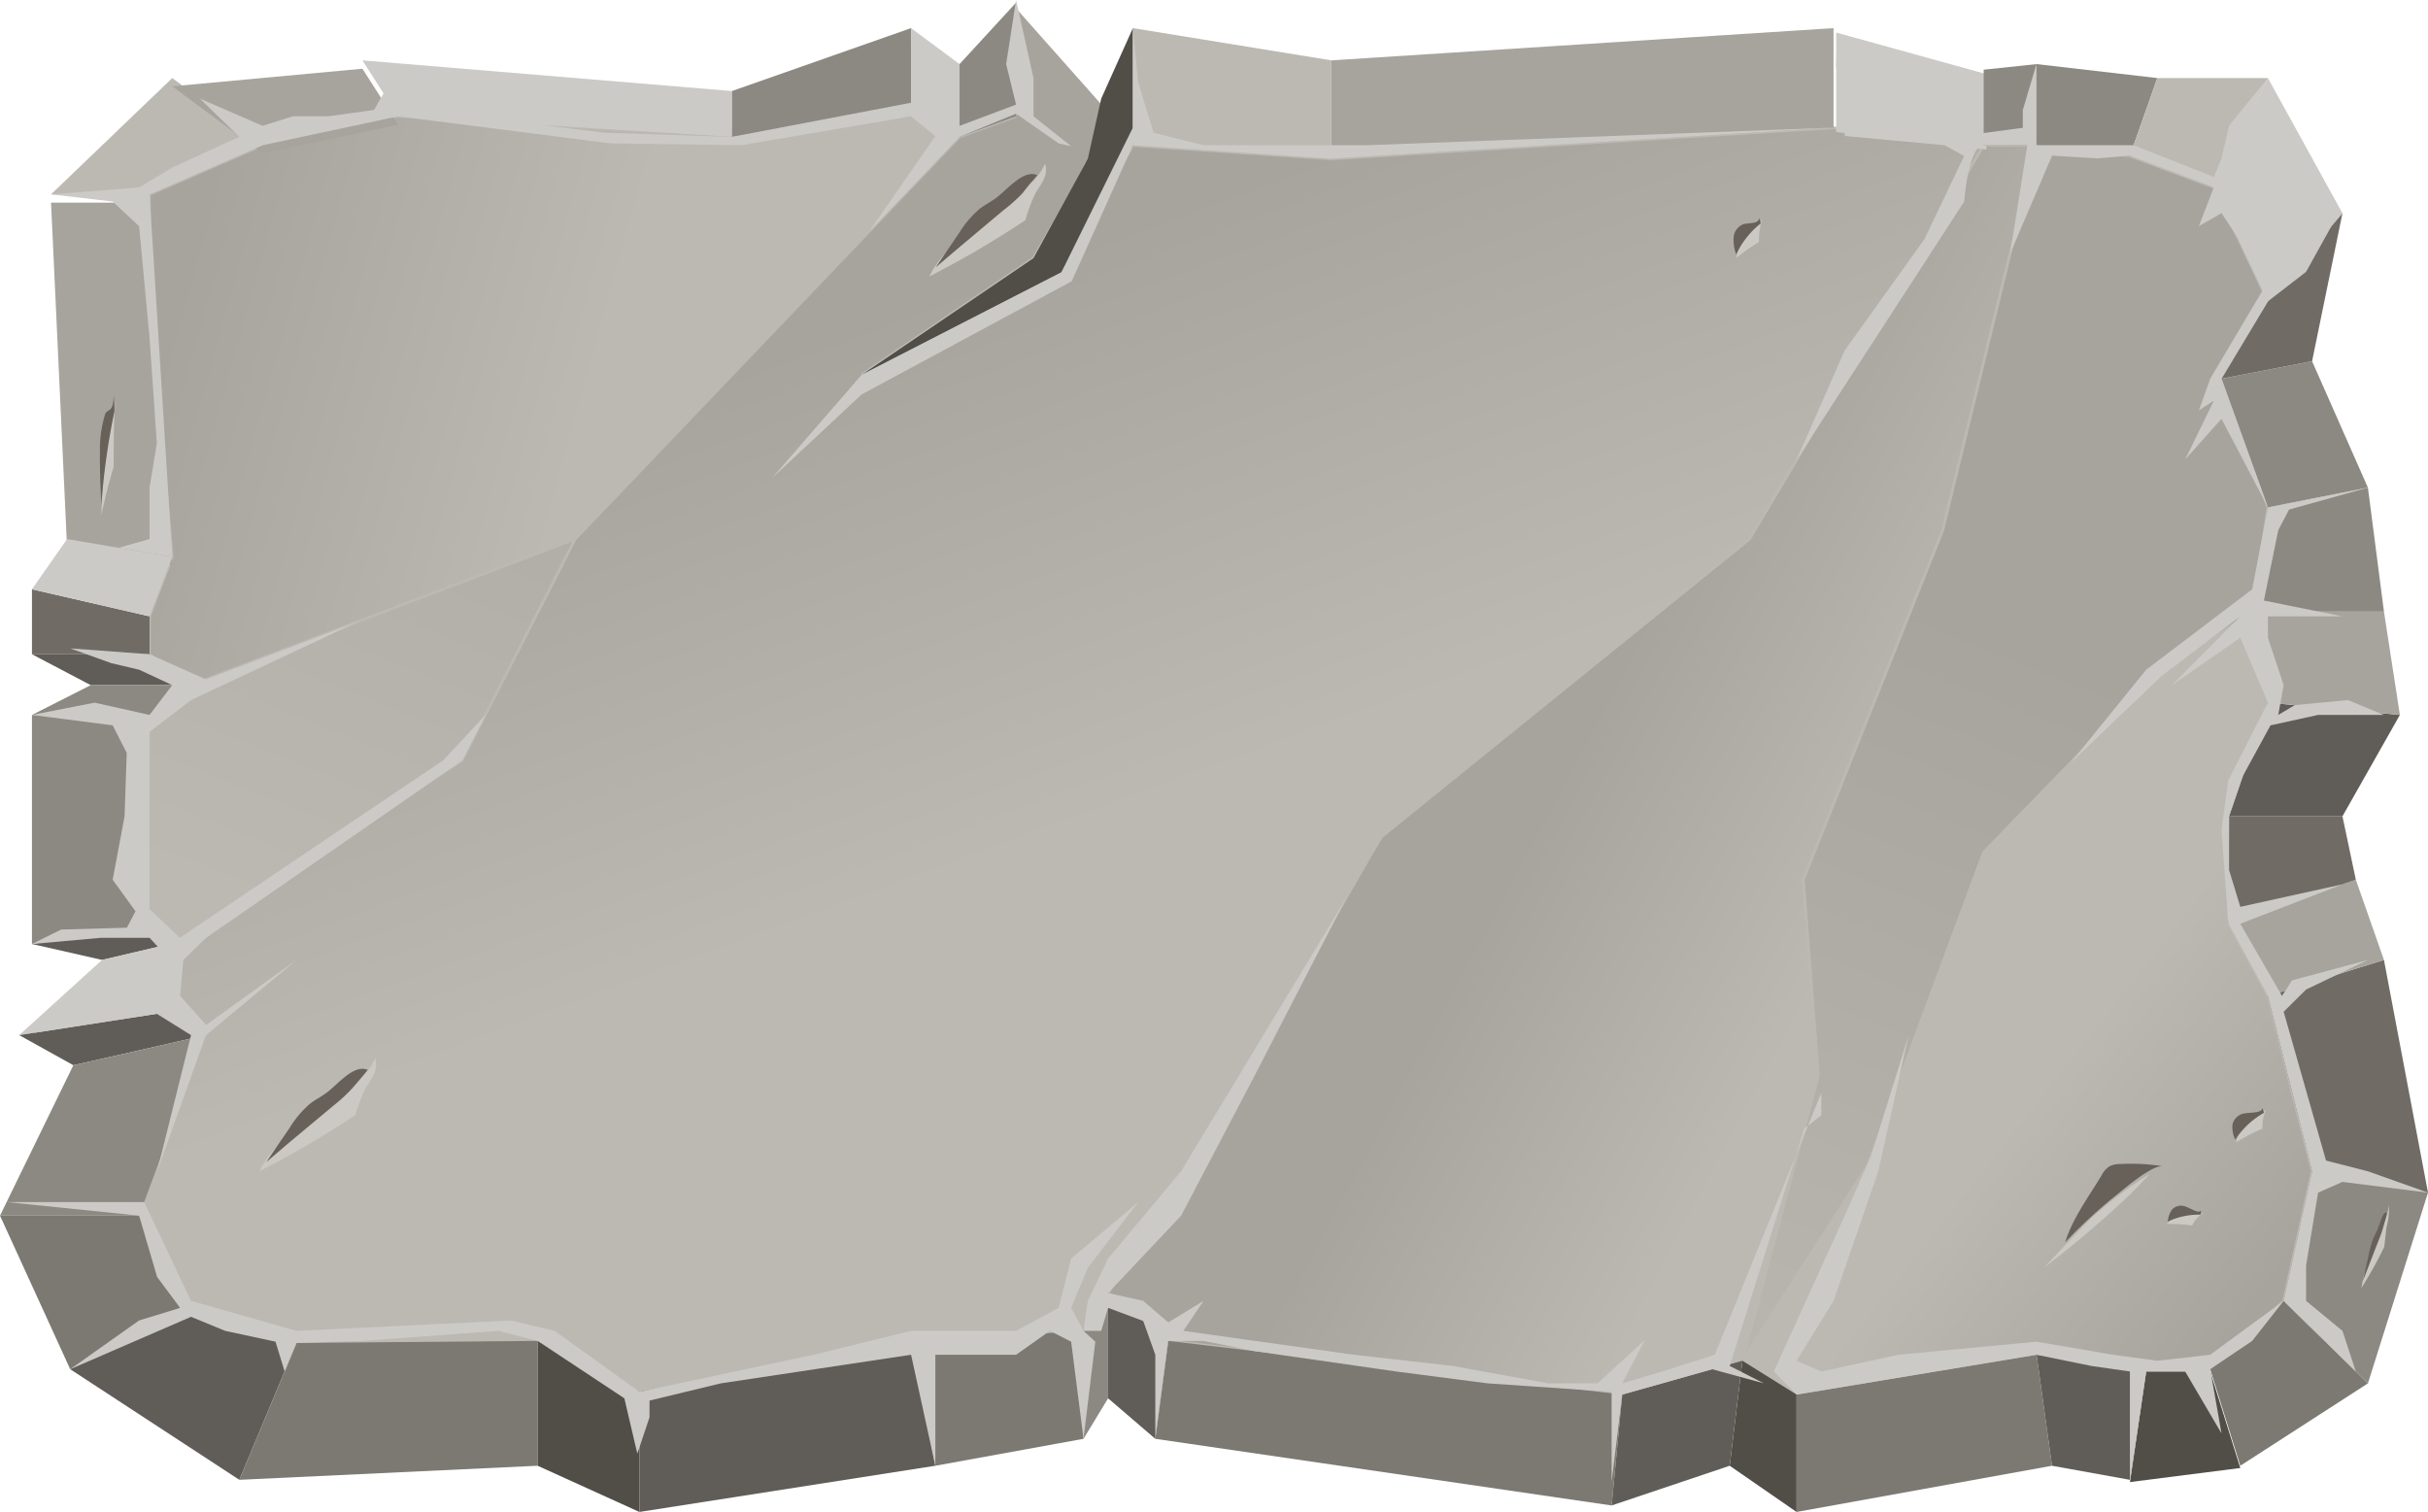 <svg xmlns="http://www.w3.org/2000/svg" xmlns:xlink="http://www.w3.org/1999/xlink" viewBox="0 0 246.94 153.79"><defs><style>.cls-1,.cls-2,.cls-3,.cls-4,.cls-5,.cls-6{stroke:#bcb9b3;stroke-miterlimit:10;stroke-width:0.27px;}.cls-1{fill:url(#linear-gradient);}.cls-2{fill:url(#linear-gradient-2);}.cls-3{fill:url(#linear-gradient-3);}.cls-4{fill:url(#linear-gradient-4);}.cls-5{fill:url(#linear-gradient-5);}.cls-6{fill:url(#linear-gradient-6);}.cls-7{fill:#a7a49d;}.cls-8{fill:#706b65;}.cls-9{fill:#8c8982;}.cls-10{fill:#cccac6;}.cls-11{fill:#bcb9b3;}.cls-12{fill:#514e47;}.cls-13{fill:#605d58;}.cls-14{fill:#7c7972;}.cls-15{fill:#ccc9c4;}.cls-16{fill:#68615a;}</style><linearGradient id="linear-gradient" x1="18.09" y1="30.19" x2="59.69" y2="41.78" gradientUnits="userSpaceOnUse"><stop offset="0" stop-color="#a7a49d"/><stop offset="1" stop-color="#bcb9b3"/></linearGradient><linearGradient id="linear-gradient-2" x1="161.1" y1="74.57" x2="190.42" y2="90.26" xlink:href="#linear-gradient"/><linearGradient id="linear-gradient-3" x1="207.15" y1="65.86" x2="172.99" y2="151.26" xlink:href="#linear-gradient"/><linearGradient id="linear-gradient-4" x1="59.63" y1="6.85" x2="25.47" y2="92.25" xlink:href="#linear-gradient"/><linearGradient id="linear-gradient-5" x1="93.64" y1="30.53" x2="113.07" y2="83.03" xlink:href="#linear-gradient"/><linearGradient id="linear-gradient-6" x1="235.06" y1="125.49" x2="210.86" y2="106.4" xlink:href="#linear-gradient"/></defs><title>Asset 1</title><g id="Layer_2" data-name="Layer 2"><g id="Layer_1-2" data-name="Layer 1"><polygon class="cls-1" points="15.21 62.69 17.52 56.65 15.21 30.82 15.21 19.77 26.71 14.77 40.5 11.83 74.44 13.92 92.66 11.83 97.59 13.92 58.51 54.83 19.43 69.69 15.21 66.55 15.21 62.69"/><polygon class="cls-2" points="112.7 131.52 118.82 136.39 164.99 141.85 177.21 138.41 184.95 109.4 183.41 89.48 197.59 53.93 207.13 14.77 201.75 14.77 177.93 54.83 140.5 85.11 112.7 131.52"/><polygon class="cls-3" points="207.13 14.77 216.62 15.86 225.18 19.07 230.66 30.66 225.94 38.52 230.66 51.61 229.06 62.21 218.28 69.69 201.75 86.69 189.93 118.59 177.21 138.41 184.95 109.4 183.41 89.48 197.59 53.93 207.13 14.77"/><polygon class="cls-4" points="19.43 69.69 15.21 72.72 15.21 93.96 17.29 96.02 47.02 77.35 58.51 54.83 19.43 69.69"/><path class="cls-5" d="M103.34,11.83l-5.75,2.09L58.51,54.83,47,77.35,27.86,89.48,17.29,96v6.89L21,105.29l-3.67,8.26-3.14,10.1L18.32,133l11.84,3.57,24.52-.21L65,141.57l27.64-5.1,17.54-1.1,12.2-18.75,18.1-31.51,37.43-30.28,23.83-40.06L186.48,13l-51.07,3.16-20.19-1.37L108,27.7,87.63,38.13l17.48-11.87s5.55-9.5,5.53-10.12S103.34,11.83,103.34,11.83Z"/><polygon class="cls-6" points="218.28 139.27 224.79 139.27 232.26 132.32 235.15 119.14 230.66 101.3 226.63 93.96 226.71 83.03 230.66 71.47 229.06 62.21 218.28 69.69 201.75 86.69 189.93 118.59 177.21 138.41 182.72 141.85 207.13 137.8 218.28 139.27"/><polygon class="cls-7" points="15.21 20.61 5.19 20.61 6.82 55.67 17.52 57.5 15.21 20.61"/><polygon class="cls-8" points="15.21 62.69 3.25 59.94 3.25 66.55 15.21 66.55 15.21 62.69"/><polygon class="cls-9" points="15.21 72.72 15.21 93.96 3.25 96.02 3.25 72.72 15.21 72.72"/><polygon class="cls-10" points="17.52 56.65 15.21 62.69 3.25 59.94 6.82 54.83 17.52 56.65"/><polygon class="cls-11" points="5.19 19.77 15.21 19.77 26.71 14.77 17.52 7.94 5.19 19.77"/><polygon class="cls-7" points="40.5 12.68 36.86 6.99 17.52 8.78 26.71 15.61 40.5 12.68"/><polygon class="cls-10" points="74.44 13.92 40.5 11.83 36.86 6.14 74.44 9.26 74.44 13.92"/><polygon class="cls-9" points="92.66 11.83 92.66 2.86 74.44 9.26 74.44 13.92 92.66 11.83"/><polygon class="cls-10" points="97.59 13.92 97.59 6.52 92.66 2.86 92.66 10.45 92.66 11.83 97.59 13.92"/><polygon class="cls-9" points="103.34 11.83 103.34 0.27 97.59 6.52 97.59 13.92 103.34 11.83"/><polygon class="cls-7" points="110.64 16.72 112 10.61 103.34 0.85 103.34 12.41 110.64 16.72"/><polygon class="cls-11" points="115.22 14.77 115.22 7.09 115.22 2.86 135.41 6.14 135.41 16.14 115.22 14.77"/><polygon class="cls-7" points="186.48 12.98 135.41 16.14 135.41 6.14 186.48 2.86 186.48 12.98"/><polygon class="cls-10" points="202.03 15.21 186.75 13.43 186.75 3.31 202.03 7.54 202.03 15.21"/><polygon class="cls-9" points="207.13 14.77 207.13 6.52 201.75 7.09 201.75 14.77 207.13 14.77"/><polygon class="cls-9" points="216.62 15.86 207.13 14.77 207.13 6.52 219.41 7.94 216.62 15.86"/><polygon class="cls-11" points="225.18 19.07 230.66 7.94 219.41 7.94 216.62 15.86 225.18 19.07"/><polygon class="cls-10" points="230.66 30.66 225.18 19.07 230.66 7.94 238.24 21.69 230.66 30.66"/><polygon class="cls-9" points="230.66 51.61 240.83 49.6 235.15 36.74 225.94 38.52 230.66 51.61"/><polygon class="cls-8" points="238.24 21.69 235.15 36.74 225.94 38.52 230.66 30.66 238.24 21.69"/><polygon class="cls-12" points="115.22 2.86 112 10.03 110.64 16.14 105.11 26.26 87.63 38.13 107.95 27.7 115.22 14.77 115.22 2.86"/><polygon class="cls-13" points="17.52 69.69 9.23 69.69 3.25 66.55 15.21 66.55 19.43 69.69 17.52 69.69"/><polygon class="cls-13" points="17.29 96.02 10.38 97.64 3.25 96.02 15.21 93.96 17.29 96.02"/><polygon class="cls-9" points="19.43 69.69 15.21 72.72 3.25 72.72 9.23 69.69 19.43 69.69"/><polygon class="cls-10" points="17.29 102.91 1.95 105.29 10.38 97.64 17.29 96.02 17.29 102.91"/><polygon class="cls-13" points="20.96 105.29 7.46 108.35 1.95 105.29 17.29 102.91 20.96 105.29"/><polygon class="cls-9" points="14.15 123.65 20.96 105.29 7.46 108.35 0 123.65 14.15 123.65"/><polygon class="cls-14" points="18.32 133.03 14.15 123.65 0 123.65 7.14 139.27 18.32 133.03"/><polygon class="cls-13" points="30.16 136.6 24.34 150.52 7.14 139.27 18.32 133.03 30.16 136.6"/><polygon class="cls-14" points="54.68 136.39 54.68 149.09 24.34 150.52 30.16 136.6 54.68 136.39"/><polygon class="cls-12" points="65.03 141.57 65.03 153.79 54.68 149.09 54.68 136.39 65.03 141.57"/><polygon class="cls-14" points="110.2 135.37 110.2 146.35 95.13 149.09 92.66 136.47 110.2 135.37"/><polygon class="cls-13" points="65.03 141.57 92.66 136.47 95.13 149.09 65.03 153.79 65.03 141.57"/><polygon class="cls-14" points="118.82 136.39 117.5 146.35 163.91 153.13 164.99 141.85 118.82 136.39"/><polygon class="cls-14" points="182.72 141.85 182.72 153.79 208.7 149.09 207.13 137.8 182.72 141.85"/><polygon class="cls-13" points="218.28 139.27 216.62 150.52 208.7 149.09 207.13 137.8 218.28 139.27"/><polygon class="cls-12" points="224.79 139.5 227.85 149.32 216.62 150.75 218.28 139.5 224.79 139.5"/><polygon class="cls-14" points="232.26 132.32 224.79 139.27 227.85 149.09 240.83 140.71 232.26 132.32"/><polygon class="cls-9" points="235.15 119.14 246.94 121.31 240.83 140.71 232.26 132.32 235.15 119.14"/><polygon class="cls-8" points="230.66 101.3 242.46 97.64 246.94 121.31 235.15 119.14 230.66 101.3"/><polygon class="cls-7" points="226.63 93.96 239.6 89.48 242.46 97.64 230.66 101.3 226.63 93.96"/><polygon class="cls-8" points="226.71 83.03 238.24 83.03 239.6 89.48 226.63 93.96 226.71 83.03"/><polygon class="cls-13" points="230.66 71.47 244.08 72.72 238.24 83.03 226.71 83.03 230.66 71.47"/><polygon class="cls-7" points="229.06 62.21 242.46 62.21 244.08 72.72 230.66 71.47 229.06 62.21"/><polygon class="cls-9" points="240.83 49.6 242.46 62.21 229.06 62.21 230.66 51.61 240.83 49.6"/><polygon class="cls-12" points="177.21 138.41 175.92 149.09 182.72 153.79 182.72 141.85 177.21 138.41"/><polygon class="cls-13" points="164.99 141.85 177.21 138.41 175.92 149.09 163.91 153.13 164.99 141.85"/><polygon class="cls-13" points="112.7 131.52 112.7 142.23 117.5 146.35 118.82 136.39 112.7 131.52"/><polygon class="cls-9" points="110.2 135.37 110.2 146.35 112.7 142.23 112.7 131.52 110.2 135.37"/><polygon class="cls-10" points="186.48 12.98 135.41 16.14 115.22 14.77 109 28.61 87.63 40.12 78.52 48.63 87.63 38.13 107.95 27.7 115.22 12.98 122.41 14.77 134.29 14.77 139.06 14.77 186.48 12.98"/><polygon class="cls-10" points="107.67 14.58 106.86 14.02 103.34 11.56 97.59 13.92 88.43 23.51 95.13 13.85 92.66 11.83 75.41 14.77 62.06 14.58 40.5 11.83 26.71 14.77 15.21 19.77 17.52 56.65 12.06 55.72 15.21 54.83 15.21 49.6 15.95 45.08 15.21 34.37 14.15 23.01 11.46 20.5 5.19 19.77 14.15 19.07 17.52 17.04 24.34 13.92 20.33 10.03 26.71 12.8 29.79 11.83 33.36 11.83 38.03 11.19 39.01 9.5 42.48 11.19 61.61 13.51 74.44 13.92 92.66 10.45 92.66 4.36 93.87 10.64 95.13 12.27 97.59 12.8 103.34 10.64 102.33 6.52 103.34 0 105.11 7.94 105.11 11.83 108.94 14.87 107.67 14.58"/><polygon class="cls-10" points="115.22 12.98 115.22 2.86 115.76 8.39 117.33 13.51 115.22 14.77 115.22 12.98"/><path class="cls-10" d="M197.77,14.77l2,1.09-4.06,8.49-4.57,6.38-3.52,4.91-4.9,11.13L199.77,20.5s.41-5.73,2-5.73h4.42l-1.74,11,4.26-9.94,4.57.28,3.35-.28,6.53,2.45,2,.76L223.64,23l2.3-1.32,1.66,2.52,2.53,5.32-5.34,9-.5,1.41-.65,1.81,1.53-1-2.93,6,3.7-4.14,4.72,9-4.72-13.09,4.72-7.86,3.88-3L237.12,23l-5.41,5.32-5-7.83V18l2.71-7.57,1.24-2.51-3.95,4.86-.77,3.34L225.17,18,217,14.77h-9.88V6.52l-1.39,4.67V13l-4,.53-6,.34-8.09-1.58-1.14-7.46,1.14,9Z"/><polygon class="cls-10" points="229.06 59.94 218.28 68.12 210.6 77.59 219.83 68.77 227.85 62.69 220.9 69.69 227.85 64.86 230.66 71.47 230.15 72.46 228.44 75.82 226.63 79.38 225.94 84.37 226.63 93.96 230.66 101.3 235.15 119.14 232.26 132.32 239.6 139.5 238.24 135.37 234.54 132.32 234.54 128.72 235.76 121.31 238.24 120.22 246.94 121.31 240.83 119.14 236.57 118.05 232.26 102.91 234.54 100.65 240.83 97.64 233.11 99.72 232.09 101.3 227.85 93.96 238.24 89.95 227.85 92.24 226.71 88.5 226.71 83.03 228.12 78.92 230.92 73.78 235.76 72.72 242.46 72.72 238.8 71.21 233.39 71.72 231.71 72.72 232.26 69.69 230.66 64.86 230.66 62.69 238.24 62.69 230.25 61.09 231.71 53.93 232.81 51.83 240.83 49.6 230.66 51.61 229.06 59.94"/><polygon class="cls-10" points="229.06 136.39 224.79 139.27 225.94 145.8 222.24 139.5 218.28 139.5 216.62 150.75 216.62 139.5 212.7 138.94 207.13 137.8 182.72 141.85 180.41 139.5 187.62 123.65 190.31 117.56 194.12 105.29 191.03 119.14 186.48 132.32 182.72 138.41 185.24 139.5 193.09 137.8 207.13 136.47 214.9 137.8 219.41 138.41 224.79 137.8 232.26 132.32 229.06 136.39"/><polygon class="cls-10" points="179.4 140.71 175.92 138.94 183.51 114.79 185.24 113.43 185.24 111.15 174.41 137.8 169.07 139.5 164.99 140.71 167.29 136.29 162.49 140.71 157.5 140.71 147.75 138.94 137.7 137.8 120.35 135.37 122.41 132.32 118.82 134.51 116.27 132.32 112.7 131.52 120.13 123.65 127.57 109.47 136.86 91.46 120.12 119.14 112.7 128.02 110.64 132.32 110.2 135.37 112 135.37 112.7 133.03 116.27 134.36 117.5 137.8 117.5 146.35 118.82 136.39 122.41 136.39 127.57 137.43 141.98 139.5 151.3 140.71 163.91 141.57 163.91 146.35 163.91 150.75 164.99 141.85 169.05 140.71 174.13 139.27 179.4 140.71"/><polygon class="cls-10" points="110.2 146.35 111.4 136.47 110.2 135.37 108.94 133.03 110.64 128.95 115.76 122.27 108.94 128.02 107.67 133.03 103.34 135.37 96.29 135.37 92.66 135.37 82.75 137.8 65.03 141.57 56.4 135.37 51.93 134.31 30.16 135.37 19.43 132.32 14.66 122.27 0.67 122.27 14.15 123.65 15.98 129.89 18.32 133.03 15.79 133.81 14.15 134.31 7.14 139.27 19.43 133.94 22.9 135.37 28.02 136.47 28.95 139.5 30.16 136.6 36.86 136.39 50.71 135.37 54.68 136.39 63.5 142.23 64.82 147.86 66.06 144.16 66.06 142.46 73.31 140.71 92.66 137.8 95.13 149.09 95.13 137.8 97.59 137.8 103.34 137.8 106.78 135.37 108.94 136.47 110.2 146.35"/><polygon class="cls-10" points="15.98 119.14 20.96 105.29 30.16 97.64 20.96 104.25 18.32 101.3 18.65 97.64 20.96 95.39 47.02 77.35 49.38 72.72 45.06 77.35 18.29 95.39 15.21 92.46 15.21 74.44 19.43 71.21 36.39 63.24 20.96 69.11 15.21 66.55 7.14 65.95 11.34 67.46 14.15 68.12 17.52 69.69 15.21 72.72 9.62 71.47 3.25 72.72 11.46 73.78 12.89 76.59 12.67 83.03 11.46 89.48 13.78 92.69 12.91 94.36 6.22 94.55 3.25 96.02 10.27 95.39 15.21 95.39 17.29 97.64 15.95 102.03 3.25 105.09 15.95 103.12 19.43 105.29 15.98 119.14"/><path class="cls-15" d="M37,109.38a8.14,8.14,0,0,1-1.61,1.09,8.11,8.11,0,0,0-2.61,2c-.27.37-.48.78-.76,1.14a11.15,11.15,0,0,1-2.63,2,9.31,9.31,0,0,0-3,3.52,99.18,99.18,0,0,0,9.76-5.72,17.19,17.19,0,0,1,1-2.68c.59-1,1.4-1.82,1-3.07A6,6,0,0,1,37,109.38Z"/><path class="cls-16" d="M35.86,110.66a16.19,16.19,0,0,1-1.92,1.78l-4.52,3.77-2.34,2c.79-1.17,1.58-2.33,2.38-3.49a10.36,10.36,0,0,1,2.06-2.45c.51-.39,1.09-.69,1.61-1.06,1.17-.82,2.81-3,4.27-2.39C36.93,109.41,36.4,110.05,35.86,110.66Z"/><path class="cls-15" d="M213,123.62c-.73.67-1.41,1.39-2.09,2.11l-3,3.19a106.76,106.76,0,0,0,8.67-7.37c.72-.7,1.41-1.44,2.1-2.17A41.23,41.23,0,0,0,213,123.62Z"/><path class="cls-16" d="M220,118.63a20.55,20.55,0,0,0-4.36-.23,2.33,2.33,0,0,0-1.14.26,2.45,2.45,0,0,0-.77.91c-1.26,2.1-3,4.45-3.69,6.8A51.8,51.8,0,0,1,214.7,122C215.64,121.28,218.79,118.44,220,118.63Z"/><path class="cls-15" d="M179.29,22.34a5.52,5.52,0,0,1-2.19,1.55l-.52,2.36a17.9,17.9,0,0,1,2.32-1.63,7,7,0,0,1,.23-2Z"/><path class="cls-16" d="M179.08,22.72a8.69,8.69,0,0,0-2.5,3.17,4.39,4.39,0,0,1-.26-1.75,1.57,1.57,0,0,1,1-1.34c.61-.16,1.55,0,1.6-.64Z"/><path class="cls-15" d="M11.77,40.63a19.25,19.25,0,0,1-1.18,4.67c-.09,2.36-.19,4.73-.28,7.09.39-1.82.81-3.46,1.25-4.89,0-2,0-4.12.12-6.1Z"/><path class="cls-16" d="M11.65,41.78a73.21,73.21,0,0,0-1.34,9.53c-.09-1.72-.17-3.49-.14-5.26a11.84,11.84,0,0,1,.55-4c.32-.49.82-.07.85-1.93Z"/><path class="cls-15" d="M242.68,123.85a4.61,4.61,0,0,1-.38.8,5.18,5.18,0,0,0-.62,1.48c-.06.26-.11.56-.18.83a7.56,7.56,0,0,1-.62,1.47,10.32,10.32,0,0,0-.71,2.58,43.58,43.58,0,0,0,2.32-4.18c0,.08.2-1.82.23-2a7,7,0,0,0,.24-2.25A7.71,7.71,0,0,1,242.68,123.85Z"/><path class="cls-16" d="M242.4,124.79a12.31,12.31,0,0,1-.45,1.3c-.36.92-.72,1.84-1.07,2.76-.19.47-.37,1-.56,1.42l.57-2.55a11.31,11.31,0,0,1,.49-1.78c.12-.29.25-.51.38-.78.27-.6.66-2.17,1-1.75C242.66,123.87,242.53,124.34,242.4,124.79Z"/><path class="cls-15" d="M105.13,18.37a8.14,8.14,0,0,1-1.61,1.09,8.11,8.11,0,0,0-2.61,2c-.27.37-.48.78-.76,1.14a11.15,11.15,0,0,1-2.63,2,9.31,9.31,0,0,0-3,3.52,99.18,99.18,0,0,0,9.76-5.72,17.19,17.19,0,0,1,1-2.68c.58-1.05,1.39-1.81,1-3.07A6,6,0,0,1,105.13,18.37Z"/><path class="cls-16" d="M104,19.65A17,17,0,0,1,102,21.43L97.51,25.2l-2.35,2,2.38-3.49a10.64,10.64,0,0,1,2.07-2.45c.51-.39,1.08-.69,1.61-1.06,1.17-.82,2.81-3,4.27-2.39C105,18.4,104.49,19,104,19.65Z"/><path class="cls-15" d="M224.13,123.42a5.76,5.76,0,0,1-2.46-.14l-1.33,1.21a19.2,19.2,0,0,1,2.6.16,3.75,3.75,0,0,1,.95-1.15Z"/><path class="cls-16" d="M223.8,123.55a7.41,7.41,0,0,0-3.33.71,2.55,2.55,0,0,1,.43-1.22,1.25,1.25,0,0,1,1.37-.32c.58.2,1.34.77,1.61.4Z"/><path class="cls-15" d="M230.51,112.85A6.74,6.74,0,0,1,228,114.2l-.6,2a21.48,21.48,0,0,1,2.7-1.4,4.59,4.59,0,0,1,.28-1.75Z"/><path class="cls-16" d="M230.26,113.19a8.46,8.46,0,0,0-2.92,2.73,2.88,2.88,0,0,1-.29-1.51,1.46,1.46,0,0,1,1.18-1.15c.7-.14,1.8,0,1.86-.56Z"/></g></g></svg>